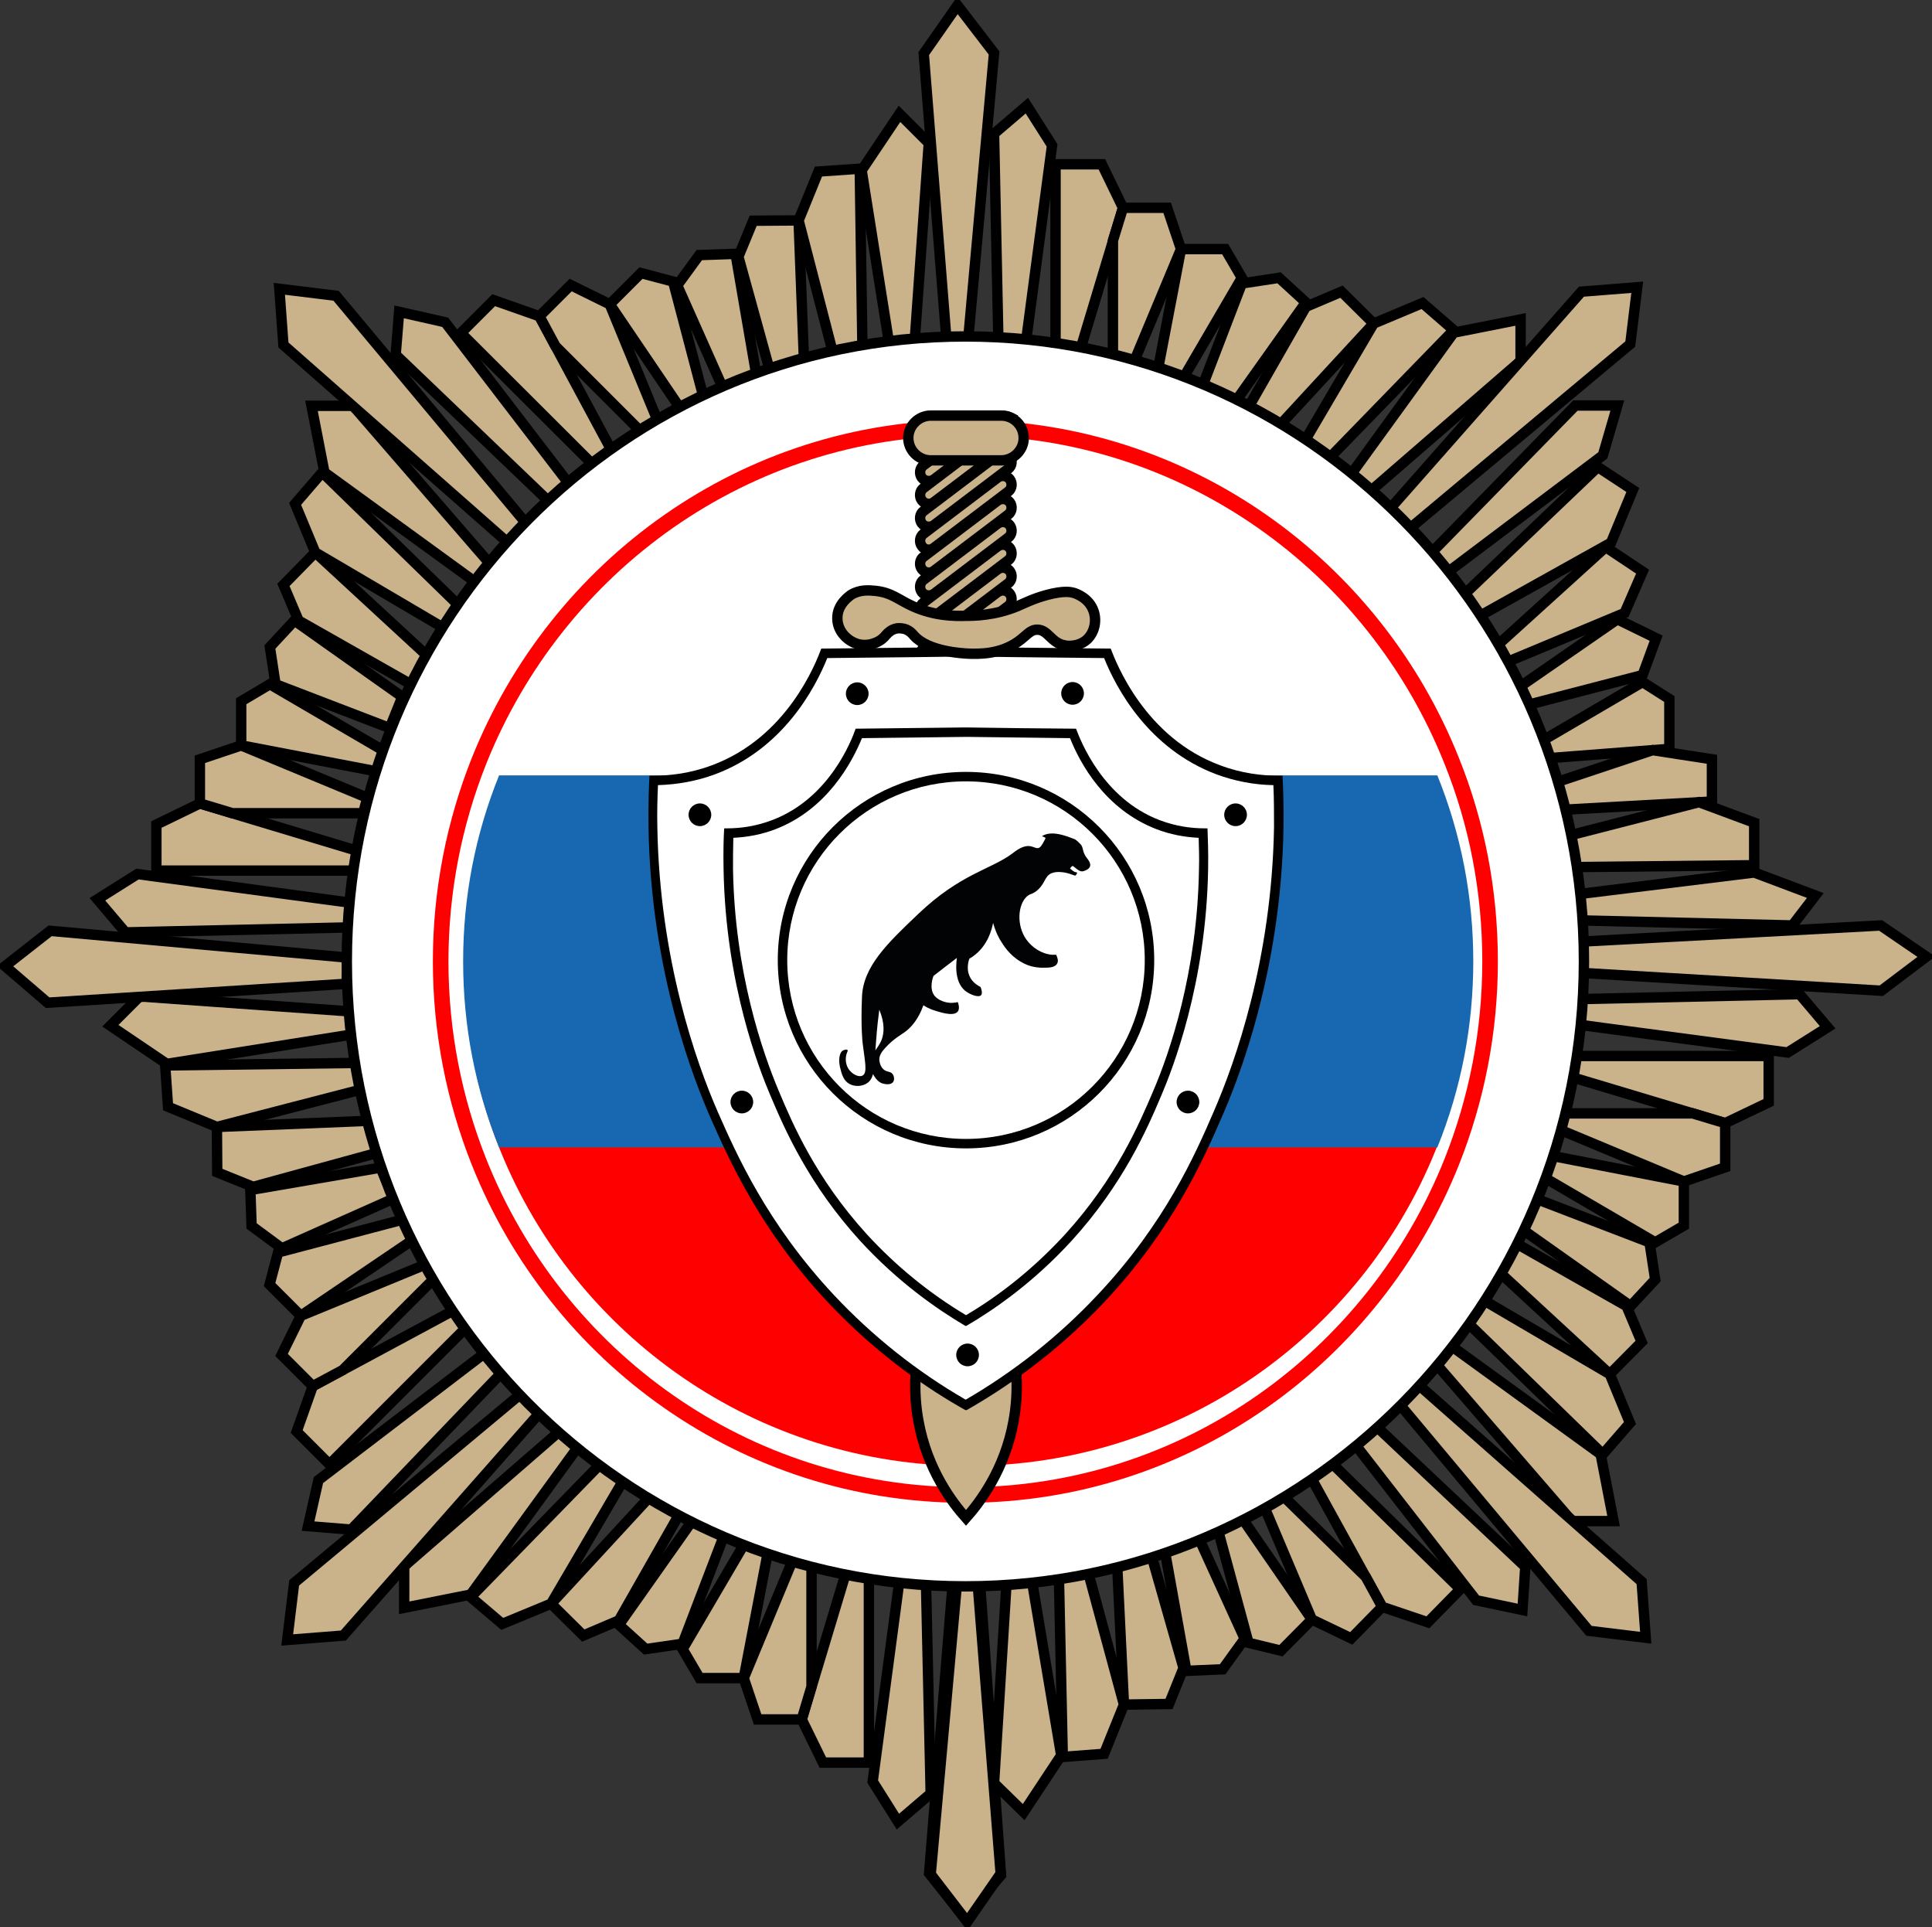 <svg width="372" height="371" viewBox="0 0 372 371" fill="none" xmlns="http://www.w3.org/2000/svg">
<rect x="0" y="0" width="372" height="371" fill="#333333" stroke="none"/>
<g clip-path="url(#clip0)">
<path d="M188.61 303.501L192.738 360.984L185.757 369.24L178.897 360.62L183.572 303.259L188.61 303.501Z" fill="white" stroke="black" stroke-width="2" stroke-miterlimit="10"/>
<path d="M182.6 69.987L177.865 10.319L184.361 1.032L191.402 10.198L186 69.987H182.6Z" fill="#CAB28B" stroke="black" stroke-width="2" stroke-miterlimit="10"/>
<path d="M192.313 69.259L191.402 25.737L197.716 20.335L202.572 27.983L196.987 69.987L192.313 69.259Z" fill="#CAB28B" stroke="black" stroke-width="2" stroke-miterlimit="10"/>
<path d="M203.24 69.987V31.625H212.164L216.231 40.002L206.761 71.444L203.24 69.987Z" fill="#CAB28B" stroke="black" stroke-width="2" stroke-miterlimit="10"/>
<path d="M214.289 71.444V46.314L216.231 40.002H224.73L227.401 47.953L217.263 72.233L214.289 71.444Z" fill="#CAB28B" stroke="black" stroke-width="2" stroke-miterlimit="10"/>
<path d="M222.301 74.54L227.4 47.953H235.899L239.117 53.477L225.64 76.543L222.301 74.54Z" fill="#CAB28B" stroke="black" stroke-width="2" stroke-miterlimit="10"/>
<path d="M230.679 76.543L239.117 54.569L246.28 53.477L251.44 58.212L236.689 78.971L230.679 76.543Z" fill="#CAB28B" stroke="black" stroke-width="2" stroke-miterlimit="10"/>
<path d="M239.117 80.61L251.44 59.061L258.299 56.148L264.491 62.279L244.155 84.313L239.117 80.61Z" fill="#CAB28B" stroke="black" stroke-width="2" stroke-miterlimit="10"/>
<path d="M249.801 87.287L264.491 62.279L273.901 58.333L279.91 63.553L254.293 89.897L249.801 87.287Z" fill="#CAB28B" stroke="black" stroke-width="2" stroke-miterlimit="10"/>
<path d="M258.785 93.175L279.91 64.039L292.78 61.489V69.502L261.82 96.331L258.785 93.175Z" fill="#CAB28B" stroke="black" stroke-width="2" stroke-miterlimit="10"/>
<path d="M266.373 99.366L304.496 56.148L315.241 55.298L313.905 66.224L269.773 103.13L266.373 99.366Z" fill="#CAB28B" stroke="black" stroke-width="2" stroke-miterlimit="10"/>
<path d="M273.536 108.532L303.342 78.061H311.416L308.624 87.651L276.389 111.931L273.536 108.532Z" fill="#CAB28B" stroke="black" stroke-width="2" stroke-miterlimit="10"/>
<path d="M279.911 116.362L307.653 89.897L314.391 94.328L310.202 104.465L280.943 120.794L279.911 116.362Z" fill="#CAB28B" stroke="black" stroke-width="2" stroke-miterlimit="10"/>
<path d="M286.467 125.892L309.17 105.315L316.273 110.05L312.813 118.001L288.227 128.26L286.467 125.892Z" fill="#CAB28B" stroke="black" stroke-width="2" stroke-miterlimit="10"/>
<path d="M290.777 133.48L311.417 119.215L318.883 122.857L316.273 129.959L290.777 136.576V133.48Z" fill="#CAB28B" stroke="black" stroke-width="2" stroke-miterlimit="10"/>
<path d="M294.297 144.163L316.273 131.295L321.433 134.572V144.163L295.39 146.166L294.297 144.163Z" fill="#CAB28B" stroke="black" stroke-width="2" stroke-miterlimit="10"/>
<path d="M296.543 151.629L318.215 144.406L329.628 146.166V154.3L298.911 156L296.543 151.629Z" fill="#CAB28B" stroke="black" stroke-width="2" stroke-miterlimit="10"/>
<path d="M300.671 161.22L327.139 154.421L337.762 158.367V166.562L302.25 166.926L300.671 161.22Z" fill="#CAB28B" stroke="black" stroke-width="2" stroke-miterlimit="10"/>
<path d="M301.764 172.389L337.762 167.958L349.539 172.389L345.108 178.155L301.764 177.123V172.389Z" fill="#CAB28B" stroke="black" stroke-width="2" stroke-miterlimit="10"/>
<path d="M303.646 181.312L362.105 178.155L370.907 184.165L362.226 190.72L303.039 187.2L303.646 181.312Z" fill="#CAB28B" stroke="black" stroke-width="2" stroke-miterlimit="10"/>
<path d="M302.918 192.359L346.504 191.388L351.907 197.761L344.197 202.617L302.25 197.033L302.918 192.359Z" fill="#CAB28B" stroke="black" stroke-width="2" stroke-miterlimit="10"/>
<path d="M302.25 203.285H340.555V212.208L332.177 216.214L300.793 206.806L302.25 203.285Z" fill="#CAB28B" stroke="black" stroke-width="2" stroke-miterlimit="10"/>
<path d="M300.793 214.333H325.925L332.177 216.214V224.712L324.225 227.444L299.943 217.307L300.793 214.333Z" fill="#CAB28B" stroke="black" stroke-width="2" stroke-miterlimit="10"/>
<path d="M297.636 222.284L324.225 227.444V235.942L318.701 239.159L295.633 225.684L297.636 222.284Z" fill="#CAB28B" stroke="black" stroke-width="2" stroke-miterlimit="10"/>
<path d="M295.633 230.722L317.608 239.159L318.701 246.322L313.966 251.421L293.205 236.731L295.633 230.722Z" fill="#CAB28B" stroke="black" stroke-width="2" stroke-miterlimit="10"/>
<path d="M291.566 239.159L313.177 251.42L316.091 258.34L309.959 264.532L287.863 244.136L291.566 239.159Z" fill="#CAB28B" stroke="black" stroke-width="2" stroke-miterlimit="10"/>
<path d="M284.888 249.842L309.959 264.532L313.844 273.94L308.624 279.95L282.278 254.334L284.888 249.842Z" fill="#CAB28B" stroke="black" stroke-width="2" stroke-miterlimit="10"/>
<path d="M279.06 258.826L308.199 279.95L310.688 292.818H302.675L275.904 261.861L279.06 258.826Z" fill="#CAB28B" stroke="black" stroke-width="2" stroke-miterlimit="10"/>
<path d="M272.868 266.353L316.09 304.473L316.879 315.277L305.953 313.942L269.044 269.813L272.868 266.353Z" fill="#CAB28B" stroke="black" stroke-width="2" stroke-miterlimit="10"/>
<path d="M262.002 271.755L293.69 301.62L293.144 309.936L284.221 308.054L258.239 274.608L262.002 271.755Z" fill="#CAB28B" stroke="black" stroke-width="2" stroke-miterlimit="10"/>
<path d="M253.807 279.1L281.185 305.929L274.932 312.303L266.13 309.329L250.286 280.557L253.807 279.1Z" fill="#CAB28B" stroke="black" stroke-width="2" stroke-miterlimit="10"/>
<path d="M245.005 285.959L262.974 303.562L266.13 309.329L260.181 315.399L252.593 311.757L242.334 287.476L245.005 285.959Z" fill="#CAB28B" stroke="black" stroke-width="2" stroke-miterlimit="10"/>
<path d="M237.235 289.48L252.593 311.757L246.644 317.766L240.392 316.248L233.411 290.451L237.235 289.48Z" fill="#CAB28B" stroke="black" stroke-width="2" stroke-miterlimit="10"/>
<path d="M229.89 294.032L239.663 315.459L235.414 321.347L228.433 321.651L223.94 296.642L229.89 294.032Z" fill="#CAB28B" stroke="black" stroke-width="2" stroke-miterlimit="10"/>
<path d="M221.087 297.249L227.886 321.104L225.094 328.024L216.413 328.146L214.956 298.16L221.087 297.249Z" fill="#CAB28B" stroke="black" stroke-width="2" stroke-miterlimit="10"/>
<path d="M208.825 300.102L216.413 328.146L212.589 337.615L204.636 338.222L203.847 301.498L208.825 300.102Z" fill="#CAB28B" stroke="black" stroke-width="2" stroke-miterlimit="10"/>
<path d="M198.383 302.469L204.332 337.918L197.109 348.844L191.402 343.26L193.952 302.409L198.383 302.469Z" fill="#CAB28B" stroke="black" stroke-width="2" stroke-miterlimit="10"/>
<path d="M187.942 301.013L192.677 360.681L186.242 369.968L179.201 360.802L184.603 301.013H187.942Z" fill="#CAB28B" stroke="black" stroke-width="2" stroke-miterlimit="10"/>
<path d="M178.23 301.68L179.201 345.263L172.888 350.665L168.031 342.956L173.616 301.013L178.23 301.68Z" fill="#CAB28B" stroke="black" stroke-width="2" stroke-miterlimit="10"/>
<path d="M167.303 301.013V339.314H158.44L154.373 330.999L163.843 299.556L167.303 301.013Z" fill="#CAB28B" stroke="black" stroke-width="2" stroke-miterlimit="10"/>
<path d="M156.255 299.556V324.686L154.373 330.999H145.874L143.203 323.047L153.28 298.767L156.255 299.556Z" fill="#CAB28B" stroke="black" stroke-width="2" stroke-miterlimit="10"/>
<path d="M148.302 296.46L143.203 323.047H134.704L131.426 317.462L144.963 294.396L148.302 296.46Z" fill="#CAB28B" stroke="black" stroke-width="2" stroke-miterlimit="10"/>
<path d="M139.864 294.396L131.426 316.43L124.323 317.462L119.164 312.788L133.854 291.968L139.864 294.396Z" fill="#CAB28B" stroke="black" stroke-width="2" stroke-miterlimit="10"/>
<path d="M131.426 290.39L119.164 311.939L112.304 314.852L106.112 308.722L126.448 286.687L131.426 290.39Z" fill="#CAB28B" stroke="black" stroke-width="2" stroke-miterlimit="10"/>
<path d="M120.803 283.652L106.112 308.722L96.703 312.606L90.632 307.447L116.311 281.103L120.803 283.652Z" fill="#CAB28B" stroke="black" stroke-width="2" stroke-miterlimit="10"/>
<path d="M111.819 277.825L90.632 306.961L77.824 309.511V301.498L108.723 274.669L111.819 277.825Z" fill="#CAB28B" stroke="black" stroke-width="2" stroke-miterlimit="10"/>
<path d="M104.23 271.634L66.108 314.852L55.302 315.702L56.638 304.715L100.831 267.87L104.23 271.634Z" fill="#CAB28B" stroke="black" stroke-width="2" stroke-miterlimit="10"/>
<path d="M97.796 263.014L67.625 294.457L59.309 293.789L61.312 284.927L94.942 259.251L97.796 263.014Z" fill="#CAB28B" stroke="black" stroke-width="2" stroke-miterlimit="10"/>
<path d="M90.511 254.82L63.436 281.892L57.123 275.579L60.219 266.838L89.115 251.299L90.511 254.82Z" fill="#CAB28B" stroke="black" stroke-width="2" stroke-miterlimit="10"/>
<path d="M83.773 245.957L65.986 263.743L60.219 266.838L54.209 260.829L57.913 253.302L82.255 243.287L83.773 245.957Z" fill="#CAB28B" stroke="black" stroke-width="2" stroke-miterlimit="10"/>
<path d="M80.312 238.127L57.912 253.302L51.902 247.293L53.541 241.101L79.341 234.303L80.312 238.127Z" fill="#CAB28B" stroke="black" stroke-width="2" stroke-miterlimit="10"/>
<path d="M75.82 230.722L54.27 240.312L48.443 236.003L48.2 229.083L73.271 224.773L75.82 230.722Z" fill="#CAB28B" stroke="black" stroke-width="2" stroke-miterlimit="10"/>
<path d="M72.663 221.92L48.746 228.476L41.825 225.684L41.765 216.943L71.814 215.729L72.663 221.92Z" fill="#CAB28B" stroke="black" stroke-width="2" stroke-miterlimit="10"/>
<path d="M69.871 209.659L41.765 216.943L32.355 213.058L31.809 205.106L68.536 204.621L69.871 209.659Z" fill="#CAB28B" stroke="black" stroke-width="2" stroke-miterlimit="10"/>
<path d="M67.686 199.158L32.113 204.803L21.247 197.458L26.892 191.813L67.747 194.726L67.686 199.158Z" fill="#CAB28B" stroke="black" stroke-width="2" stroke-miterlimit="10"/>
<path d="M66.715 189.385L9.166 193.027L0.971 185.986L9.652 179.187L66.957 184.347L66.715 189.385Z" fill="#CAB28B" stroke="black" stroke-width="2" stroke-miterlimit="10"/>
<path d="M67.747 178.519L24.161 179.491L18.758 173.117L26.467 168.261L68.415 173.906L67.747 178.519Z" fill="#CAB28B" stroke="black" stroke-width="2" stroke-miterlimit="10"/>
<path d="M68.414 167.593H30.109V158.731L38.487 154.664L69.932 164.134L68.414 167.593Z" fill="#CAB28B" stroke="black" stroke-width="2" stroke-miterlimit="10"/>
<path d="M69.932 156.546H44.739L38.487 154.664V146.166L46.439 143.495L70.721 153.572L69.932 156.546Z" fill="#CAB28B" stroke="black" stroke-width="2" stroke-miterlimit="10"/>
<path d="M73.028 148.594L46.439 143.495V134.997L51.963 131.72L75.031 145.195L73.028 148.594Z" fill="#CAB28B" stroke="black" stroke-width="2" stroke-miterlimit="10"/>
<path d="M75.031 140.157L53.056 131.72L51.963 124.557L56.698 119.458L77.46 134.148L75.031 140.157Z" fill="#CAB28B" stroke="black" stroke-width="2" stroke-miterlimit="10"/>
<path d="M79.099 131.72L57.488 119.458L54.574 112.599L60.705 106.347L82.802 126.742L79.099 131.72Z" fill="#CAB28B" stroke="black" stroke-width="2" stroke-miterlimit="10"/>
<path d="M85.776 121.097L60.705 106.347L56.82 96.999L62.04 90.929L88.386 116.605L85.776 121.097Z" fill="#CAB28B" stroke="black" stroke-width="2" stroke-miterlimit="10"/>
<path d="M91.603 112.113L62.465 90.929L59.976 78.121H67.989L94.76 109.018L91.603 112.113Z" fill="#CAB28B" stroke="black" stroke-width="2" stroke-miterlimit="10"/>
<path d="M97.856 104.526L54.574 66.406L53.785 55.601L64.712 56.937L101.62 101.127L97.856 104.526Z" fill="#CAB28B" stroke="black" stroke-width="2" stroke-miterlimit="10"/>
<path d="M107.69 98.456L76.185 68.288L76.852 60.033L85.715 62.036L111.454 95.603L107.69 98.456Z" fill="#CAB28B" stroke="black" stroke-width="2" stroke-miterlimit="10"/>
<path d="M115.886 91.172L88.751 64.1L95.064 57.787L103.866 60.882L119.406 89.776L115.886 91.172Z" fill="#CAB28B" stroke="black" stroke-width="2" stroke-miterlimit="10"/>
<path d="M124.749 84.434L106.962 66.649L103.866 60.882L109.876 54.873L117.403 58.576L127.42 82.917L124.749 84.434Z" fill="#CAB28B" stroke="black" stroke-width="2" stroke-miterlimit="10"/>
<path d="M132.58 80.974L117.403 58.576L123.413 52.566L129.605 54.205L136.404 80.064L132.58 80.974Z" fill="#CAB28B" stroke="black" stroke-width="2" stroke-miterlimit="10"/>
<path d="M139.985 76.482L130.394 54.934L134.643 49.106L141.624 48.864L145.935 73.933L139.985 76.482Z" fill="#CAB28B" stroke="black" stroke-width="2" stroke-miterlimit="10"/>
<path d="M148.788 73.387L142.171 49.41L145.024 42.49L153.766 42.429L154.919 72.476L148.788 73.387Z" fill="#CAB28B" stroke="black" stroke-width="2" stroke-miterlimit="10"/>
<path d="M161.05 70.534L153.766 42.429L157.59 33.021L165.542 32.475L166.089 69.198L161.05 70.534Z" fill="#CAB28B" stroke="black" stroke-width="2" stroke-miterlimit="10"/>
<path d="M171.552 68.349L165.907 32.778L173.191 21.913L178.837 27.558L175.923 68.409L171.552 68.349Z" fill="#CAB28B" stroke="black" stroke-width="2" stroke-miterlimit="10"/>
<path d="M185.879 305.383C251.657 305.383 304.982 251.519 304.982 185.075C304.982 118.631 251.657 64.767 185.879 64.767C120.1 64.767 66.775 118.631 66.775 185.075C66.775 251.519 120.1 305.383 185.879 305.383Z" fill="white" stroke="black" stroke-width="2" stroke-miterlimit="10"/>
<path d="M279.548 146.538L279.551 146.544C284.335 158.444 286.909 171.426 286.909 185.075C286.909 198.72 284.276 211.704 279.548 223.612C264.526 261.253 228.27 287.797 185.878 287.797C143.485 287.797 107.17 261.252 92.209 223.613C87.481 211.704 84.848 198.72 84.848 185.075C84.848 171.431 87.481 158.447 92.208 146.539C107.23 108.898 143.547 82.353 185.878 82.353C228.212 82.353 264.587 108.899 279.548 146.538Z" fill="white" stroke="#FF0000" stroke-width="3" stroke-miterlimit="10"/>
<path d="M283.431 185.075C283.431 197.944 280.942 210.266 276.39 221.495C262.002 257.066 227.097 282.196 186.364 282.196C145.631 282.196 110.726 257.066 96.339 221.495C91.786 210.266 89.297 197.944 89.297 185.075C89.297 172.207 91.786 159.884 96.339 148.655C110.726 113.085 145.631 87.955 186.364 87.955C227.097 87.955 262.002 113.085 276.39 148.655C280.882 159.884 283.431 172.207 283.431 185.075Z" fill="white"/>
<path fill-rule="evenodd" clip-rule="evenodd" d="M90.43 200C91.579 207.485 93.58 214.691 96.338 221.495C110.726 257.066 145.631 282.196 186.364 282.196C227.097 282.196 262.002 257.066 276.389 221.495C279.148 214.691 281.149 207.485 282.298 200H90.43Z" fill="#FF0000"/>
<path d="M96.096 220.888C91.483 209.477 89.176 197.458 89.176 185.075C89.176 172.692 91.483 160.674 96.096 149.262H276.754C281.368 160.674 283.674 172.692 283.674 185.075C283.674 197.458 281.368 209.477 276.754 220.888H96.096Z" fill="#1768B0"/>
<path d="M177.501 127.167C176.955 126.439 177.076 125.346 177.805 124.8L192.07 113.995C192.799 113.449 193.891 113.57 194.438 114.299C194.984 115.027 194.863 116.12 194.134 116.666L179.869 127.471C179.14 128.078 178.047 127.956 177.501 127.167Z" fill="#CAB28B" stroke="black" stroke-width="2" stroke-miterlimit="10"/>
<path d="M194.984 259.19C195.652 262.468 196.259 267.506 195.167 273.515C193.467 283.045 188.489 289.419 186 292.211C183.511 289.419 178.533 283.045 176.834 273.515C175.741 267.567 176.348 262.468 177.016 259.19" fill="#CAB28B"/>
<path d="M194.984 259.19C195.652 262.468 196.259 267.506 195.167 273.515C193.467 283.045 188.489 289.419 186 292.211C183.511 289.419 178.533 283.045 176.834 273.515C175.741 267.567 176.348 262.468 177.016 259.19" stroke="black" stroke-width="2" stroke-miterlimit="10"/>
<path d="M186 270.48C176.287 264.896 167.546 258.037 159.958 249.903C146.845 235.881 140.714 221.92 137.436 214.393C133.248 204.742 126.145 184.772 125.72 159.156C125.659 156.182 125.72 153.147 125.842 150.172C129.848 150.172 133.733 149.505 137.315 148.109C150.548 143.192 156.558 131.234 158.683 125.65L185.939 125.346L213.196 125.65C215.321 131.173 221.33 143.192 234.564 148.109C238.206 149.444 242.092 150.172 246.037 150.172C246.159 153.147 246.219 156.182 246.159 159.156C245.734 184.772 238.631 204.742 234.443 214.393C231.165 221.92 225.094 235.881 211.921 249.903C204.454 257.976 195.713 264.896 186 270.48Z" fill="white"/>
<path d="M186 126.378L195.227 126.499L212.589 126.681C214.956 132.569 221.148 144.163 234.26 149.08C237.721 150.355 241.424 151.083 245.187 151.144C245.309 153.814 245.309 156.485 245.309 159.217C244.884 184.65 237.842 204.499 233.653 214.09C230.193 222.102 224.366 235.456 211.314 249.296C203.908 257.187 195.349 263.985 185.939 269.448C176.469 263.985 167.971 257.187 160.565 249.296C147.574 235.396 141.746 222.042 138.225 214.09C134.037 204.499 126.995 184.65 126.57 159.217C126.509 156.546 126.57 153.814 126.691 151.144C130.516 151.022 134.158 150.355 137.618 149.08C150.73 144.224 156.922 132.569 159.29 126.681L176.651 126.499L186 126.378ZM186 124.557C176.712 124.678 167.424 124.739 158.136 124.86C157.044 127.774 151.52 141.978 137.072 147.32C132.883 148.898 128.937 149.323 125.841 149.323C125.599 149.323 125.295 149.323 125.052 149.323C124.931 151.69 124.809 155.089 124.87 159.217C125.295 187.564 133.976 208.627 136.647 214.818C140.35 223.256 146.36 236.731 159.29 250.571C168.942 260.89 178.837 267.506 185.879 271.452H186.121C193.163 267.445 202.997 260.89 212.71 250.571C225.701 236.731 231.711 223.256 235.353 214.818C238.024 208.687 246.705 187.624 247.13 159.217C247.191 155.089 247.069 151.69 246.948 149.323C246.705 149.323 246.401 149.323 246.159 149.323C243.002 149.323 239.117 148.898 234.928 147.32C220.48 141.978 214.956 127.713 213.864 124.86C204.576 124.739 195.288 124.678 186 124.557Z" fill="black"/>
<path d="M186 141.857H186.486L206.033 142.099C207.914 146.834 212.71 155.818 222.726 159.642C225.276 160.613 228.008 161.159 230.8 161.281C230.861 163.223 230.922 165.226 230.861 167.229C230.557 187.139 225.215 202.678 221.998 210.144C219.327 216.396 214.895 226.837 205.061 237.642C199.476 243.712 193.102 248.992 186 253.181C178.897 248.932 172.523 243.712 166.939 237.642C157.044 226.776 152.612 216.336 150.002 210.144C146.845 202.678 141.442 187.139 141.139 167.229C141.139 165.287 141.139 163.284 141.2 161.281C143.992 161.159 146.724 160.613 149.273 159.642C159.229 155.818 164.025 146.834 165.967 142.099L185.757 141.857H186ZM186 140.036C178.897 140.096 171.795 140.218 164.753 140.278C163.964 142.524 159.715 153.693 148.666 157.881C145.449 159.095 142.474 159.46 140.046 159.46C139.864 159.46 139.621 159.46 139.439 159.46C139.318 161.341 139.257 164.012 139.318 167.229C139.682 189.446 146.238 205.956 148.302 210.812C151.095 217.428 155.708 227.99 165.603 238.856C173.009 246.929 180.536 252.088 185.878 255.245H186.061C191.463 252.088 198.93 246.929 206.336 238.856C216.231 227.99 220.845 217.428 223.637 210.812C225.701 205.956 232.257 189.446 232.621 167.229C232.682 164.012 232.561 161.341 232.5 159.46C232.318 159.46 232.075 159.46 231.893 159.46C229.465 159.46 226.49 159.095 223.273 157.881C212.285 153.693 208.036 142.524 207.186 140.278C200.205 140.218 193.102 140.157 186 140.036Z" fill="black"/>
<path d="M186 150.415C205.001 150.415 220.42 165.833 220.42 184.832C220.42 203.831 205.001 219.249 186 219.249C166.999 219.249 151.58 203.831 151.58 184.832C151.58 165.833 166.999 150.415 186 150.415ZM186 148.594C165.967 148.594 149.759 164.801 149.759 184.832C149.759 204.863 165.967 221.07 186 221.07C206.033 221.07 222.241 204.863 222.241 184.832C222.241 164.801 206.033 148.594 186 148.594Z" fill="black"/>
<path d="M165.057 135.726C166.264 135.726 167.242 134.747 167.242 133.541C167.242 132.334 166.264 131.355 165.057 131.355C163.85 131.355 162.872 132.334 162.872 133.541C162.872 134.747 163.85 135.726 165.057 135.726Z" fill="black"/>
<path d="M206.518 135.665C207.725 135.665 208.704 134.687 208.704 133.48C208.704 132.273 207.725 131.295 206.518 131.295C205.311 131.295 204.333 132.273 204.333 133.48C204.333 134.687 205.311 135.665 206.518 135.665Z" fill="black"/>
<path d="M134.765 159.035C135.972 159.035 136.95 158.056 136.95 156.849C136.95 155.643 135.972 154.664 134.765 154.664C133.558 154.664 132.58 155.643 132.58 156.849C132.58 158.056 133.558 159.035 134.765 159.035Z" fill="black"/>
<path d="M186.304 263.014C187.511 263.014 188.489 262.036 188.489 260.829C188.489 259.622 187.511 258.644 186.304 258.644C185.097 258.644 184.118 259.622 184.118 260.829C184.118 262.036 185.097 263.014 186.304 263.014Z" fill="black"/>
<path d="M228.736 214.333C229.943 214.333 230.922 213.354 230.922 212.147C230.922 210.941 229.943 209.962 228.736 209.962C227.529 209.962 226.551 210.941 226.551 212.147C226.551 213.354 227.529 214.333 228.736 214.333Z" fill="black"/>
<path d="M142.839 214.333C144.046 214.333 145.024 213.354 145.024 212.147C145.024 210.941 144.046 209.962 142.839 209.962C141.632 209.962 140.653 210.941 140.653 212.147C140.653 213.354 141.632 214.333 142.839 214.333Z" fill="black"/>
<path d="M237.903 159.035C239.11 159.035 240.088 158.056 240.088 156.849C240.088 155.643 239.11 154.664 237.903 154.664C236.696 154.664 235.717 155.643 235.717 156.849C235.717 158.056 236.696 159.035 237.903 159.035Z" fill="black"/>
<path d="M177.501 96.331C176.955 95.603 177.076 94.51 177.805 93.964L192.07 83.159C192.799 82.613 193.891 82.734 194.438 83.463C194.984 84.191 194.863 85.284 194.134 85.83L179.869 96.635C179.14 97.242 178.047 97.06 177.501 96.331Z" fill="#CAB28B" stroke="black" stroke-width="2" stroke-miterlimit="10"/>
<path d="M194.802 80.489C194.681 80.853 194.499 81.217 194.195 81.46L184.664 88.622L179.869 92.264C179.14 92.811 178.047 92.689 177.501 91.961C176.955 91.233 177.076 90.14 177.805 89.594L179.019 88.683L190.431 80.064H192.738C193.527 80.003 194.195 80.185 194.802 80.489Z" fill="#CAB28B" stroke="black" stroke-width="2" stroke-miterlimit="10"/>
<path d="M177.501 100.762C176.955 100.034 177.076 98.941 177.805 98.395L192.07 87.591C192.799 87.044 193.891 87.166 194.438 87.894C194.984 88.622 194.863 89.715 194.134 90.261L179.869 101.066C179.14 101.612 178.047 101.491 177.501 100.762Z" fill="#CAB28B" stroke="black" stroke-width="2" stroke-miterlimit="10"/>
<path d="M177.501 105.133C176.955 104.404 177.076 103.312 177.805 102.766L192.07 91.961C192.799 91.415 193.891 91.536 194.438 92.264C194.984 92.993 194.863 94.085 194.134 94.632L179.869 105.436C179.14 106.043 178.047 105.922 177.501 105.133Z" fill="#CAB28B" stroke="black" stroke-width="2" stroke-miterlimit="10"/>
<path d="M177.501 109.564C176.955 108.836 177.076 107.743 177.805 107.197L192.07 96.392C192.799 95.846 193.891 95.967 194.438 96.695C194.984 97.424 194.863 98.516 194.134 99.063L179.869 109.867C179.14 110.474 178.047 110.292 177.501 109.564Z" fill="#CAB28B" stroke="black" stroke-width="2" stroke-miterlimit="10"/>
<path d="M177.501 113.995C176.955 113.267 177.076 112.174 177.805 111.628L192.07 100.823C192.799 100.277 193.891 100.398 194.438 101.127C194.984 101.855 194.863 102.948 194.134 103.494L179.869 114.299C179.14 114.845 178.047 114.724 177.501 113.995Z" fill="#CAB28B" stroke="black" stroke-width="2" stroke-miterlimit="10"/>
<path d="M177.501 118.366C176.955 117.637 177.076 116.545 177.805 115.998L192.07 105.194C192.799 104.647 193.891 104.769 194.438 105.497C194.984 106.225 194.863 107.318 194.134 107.864L179.869 118.669C179.14 119.276 178.047 119.094 177.501 118.366Z" fill="#CAB28B" stroke="black" stroke-width="2" stroke-miterlimit="10"/>
<path d="M177.501 122.797C176.955 122.068 177.076 120.976 177.805 120.429L192.07 109.625C192.799 109.078 193.891 109.2 194.438 109.928C194.984 110.657 194.863 111.749 194.134 112.295L179.869 123.1C179.14 123.646 178.047 123.525 177.501 122.797Z" fill="#CAB28B" stroke="black" stroke-width="2" stroke-miterlimit="10"/>
<path d="M172.402 121.036C171.673 121.218 171.066 121.704 170.581 122.25C170.217 122.736 169.549 123.343 168.638 123.707C168.335 123.829 166.817 124.496 165.057 123.95C163.114 123.343 161.293 121.522 161.232 119.155C161.111 116.302 163.66 114.663 163.903 114.481C165.603 113.449 167.363 113.631 168.638 113.752C171.795 114.116 172.948 115.452 175.801 116.727C179.99 118.608 183.875 118.608 185.939 118.548C187.639 118.548 191.524 118.487 195.834 116.727C197.412 116.059 198.869 115.27 201.54 114.541C204.94 113.631 206.215 113.995 206.7 114.116C207.125 114.238 209.735 115.088 210.585 117.698C211.192 119.519 210.767 121.704 209.311 123.1C207.55 124.678 205.183 124.314 205.061 124.253C202.329 123.768 201.844 121.218 199.719 121.218C198.323 121.218 197.716 122.311 196.016 123.525C192.495 126.014 188.428 125.892 186.485 125.832C185.332 125.771 178.837 125.467 176.044 122.432C175.741 122.068 174.952 121.097 173.677 120.976C173.13 120.915 172.766 120.915 172.402 121.036Z" fill="#CAB28B" stroke="black" stroke-width="2" stroke-miterlimit="10"/>
<path d="M197.109 84.313C197.109 85.527 196.623 86.559 195.834 87.348C195.045 88.137 193.952 88.622 192.799 88.622H179.201C179.14 88.622 179.14 88.622 179.08 88.622C176.773 88.562 174.891 86.619 174.891 84.313C174.891 83.099 175.377 82.067 176.166 81.278C176.955 80.489 178.048 80.003 179.201 80.003H192.799C193.528 80.003 194.195 80.185 194.802 80.489C196.199 81.217 197.109 82.674 197.109 84.313Z" fill="#CAB28B" stroke="black" stroke-width="2" stroke-miterlimit="10"/>
<path d="M162.932 203.164C162.689 204.256 162.993 205.592 163.904 206.381C164.389 206.867 165.421 207.413 166.089 207.049C167.121 206.502 166.453 203.953 166.089 200.736C166.089 200.736 165.725 197.701 165.968 191.995C166.15 186.107 170.824 181.615 176.773 175.97C184.968 168.14 190.796 167.411 194.985 164.255C195.713 163.709 197.049 162.616 198.505 162.92C199.112 163.041 199.659 163.466 200.144 163.162C200.509 162.98 201.055 161.888 201.298 161.402C201.419 161.159 200.509 161.038 200.691 160.916C202.573 159.824 205.244 160.916 206.701 161.463C207.308 161.645 207.733 162.252 207.975 162.434C208.704 163.102 208.279 163.951 209.311 165.226C209.857 165.894 210.464 166.926 209.068 167.533C208.158 167.958 207.915 167.776 206.64 166.744C206.397 166.562 206.033 167.229 206.033 167.169C206.397 167.533 206.883 167.897 207.126 167.897C207.672 167.897 207.186 168.443 207.126 168.504C207.004 168.747 205.972 168.018 204.455 167.897C203.787 167.836 203.18 167.836 202.512 168.079C201.176 168.625 201.298 169.9 199.902 171.235C198.87 172.207 198.505 171.903 197.716 172.571C195.956 174.21 195.713 178.155 197.595 180.826C198.688 182.404 200.63 183.679 202.633 183.8C202.937 183.8 203.18 183.8 203.362 183.8C203.483 184.104 203.908 184.893 203.544 185.5C203.119 186.289 201.905 186.289 200.994 186.289C199.112 186.35 197.716 185.743 197.352 185.561C194.863 184.407 193.528 182.465 192.921 181.494C192.374 180.705 191.706 179.43 191.221 177.67C190.917 179.126 190.189 181.797 187.821 183.74C187.457 184.043 187.032 184.347 186.668 184.529C186.547 184.772 185.879 186.653 186.911 188.353C187.518 189.324 188.428 189.81 188.793 189.992C188.975 190.417 189.218 191.206 188.914 191.57C188.428 192.116 186.729 191.449 185.818 190.72C183.572 188.839 184.179 185.014 184.24 184.407C182.722 185.561 181.205 186.714 179.748 187.867C179.687 187.989 178.776 190.295 179.99 191.752C180.597 192.42 181.387 192.723 181.812 192.845C182.965 193.209 183.936 193.027 184.422 192.905C184.847 194.059 184.543 194.544 184.422 194.726C183.572 195.819 180.658 194.726 179.808 194.484C178.898 194.18 178.23 193.816 177.805 193.512C176.773 196.365 175.377 197.822 174.223 198.672C173.374 199.279 172.038 200.007 170.52 201.646C169.731 202.496 169.306 203.164 169.306 204.014C169.306 204.074 169.367 205.228 170.156 205.895C170.824 206.442 171.431 206.199 171.856 206.745C172.159 207.17 172.281 207.838 171.977 208.263C171.552 208.93 170.399 208.748 169.731 208.505C169.064 208.202 168.699 207.716 168.456 207.352C168.335 207.231 167.667 206.199 167.607 204.863C167.546 202.8 169.064 202.01 169.792 200.068C170.217 198.854 170.399 197.033 169.306 194.362C169.124 195.698 168.881 197.761 168.699 200.25C168.274 205.349 168.517 207.352 167.06 208.445C166.089 209.173 164.632 209.234 163.6 208.688C162.447 208.08 162.082 206.867 161.779 205.592C161.718 205.288 161.415 204.256 161.718 203.103C161.84 202.739 161.961 202.435 162.265 202.253C162.568 202.071 163.054 201.95 163.236 202.193C163.297 202.193 163.054 202.617 162.932 203.164Z" fill="#020304"/>
</g>
<defs>
<clipPath id="clip0">
<rect width="372" height="371" fill="white"/>
</clipPath>
</defs>
</svg>
